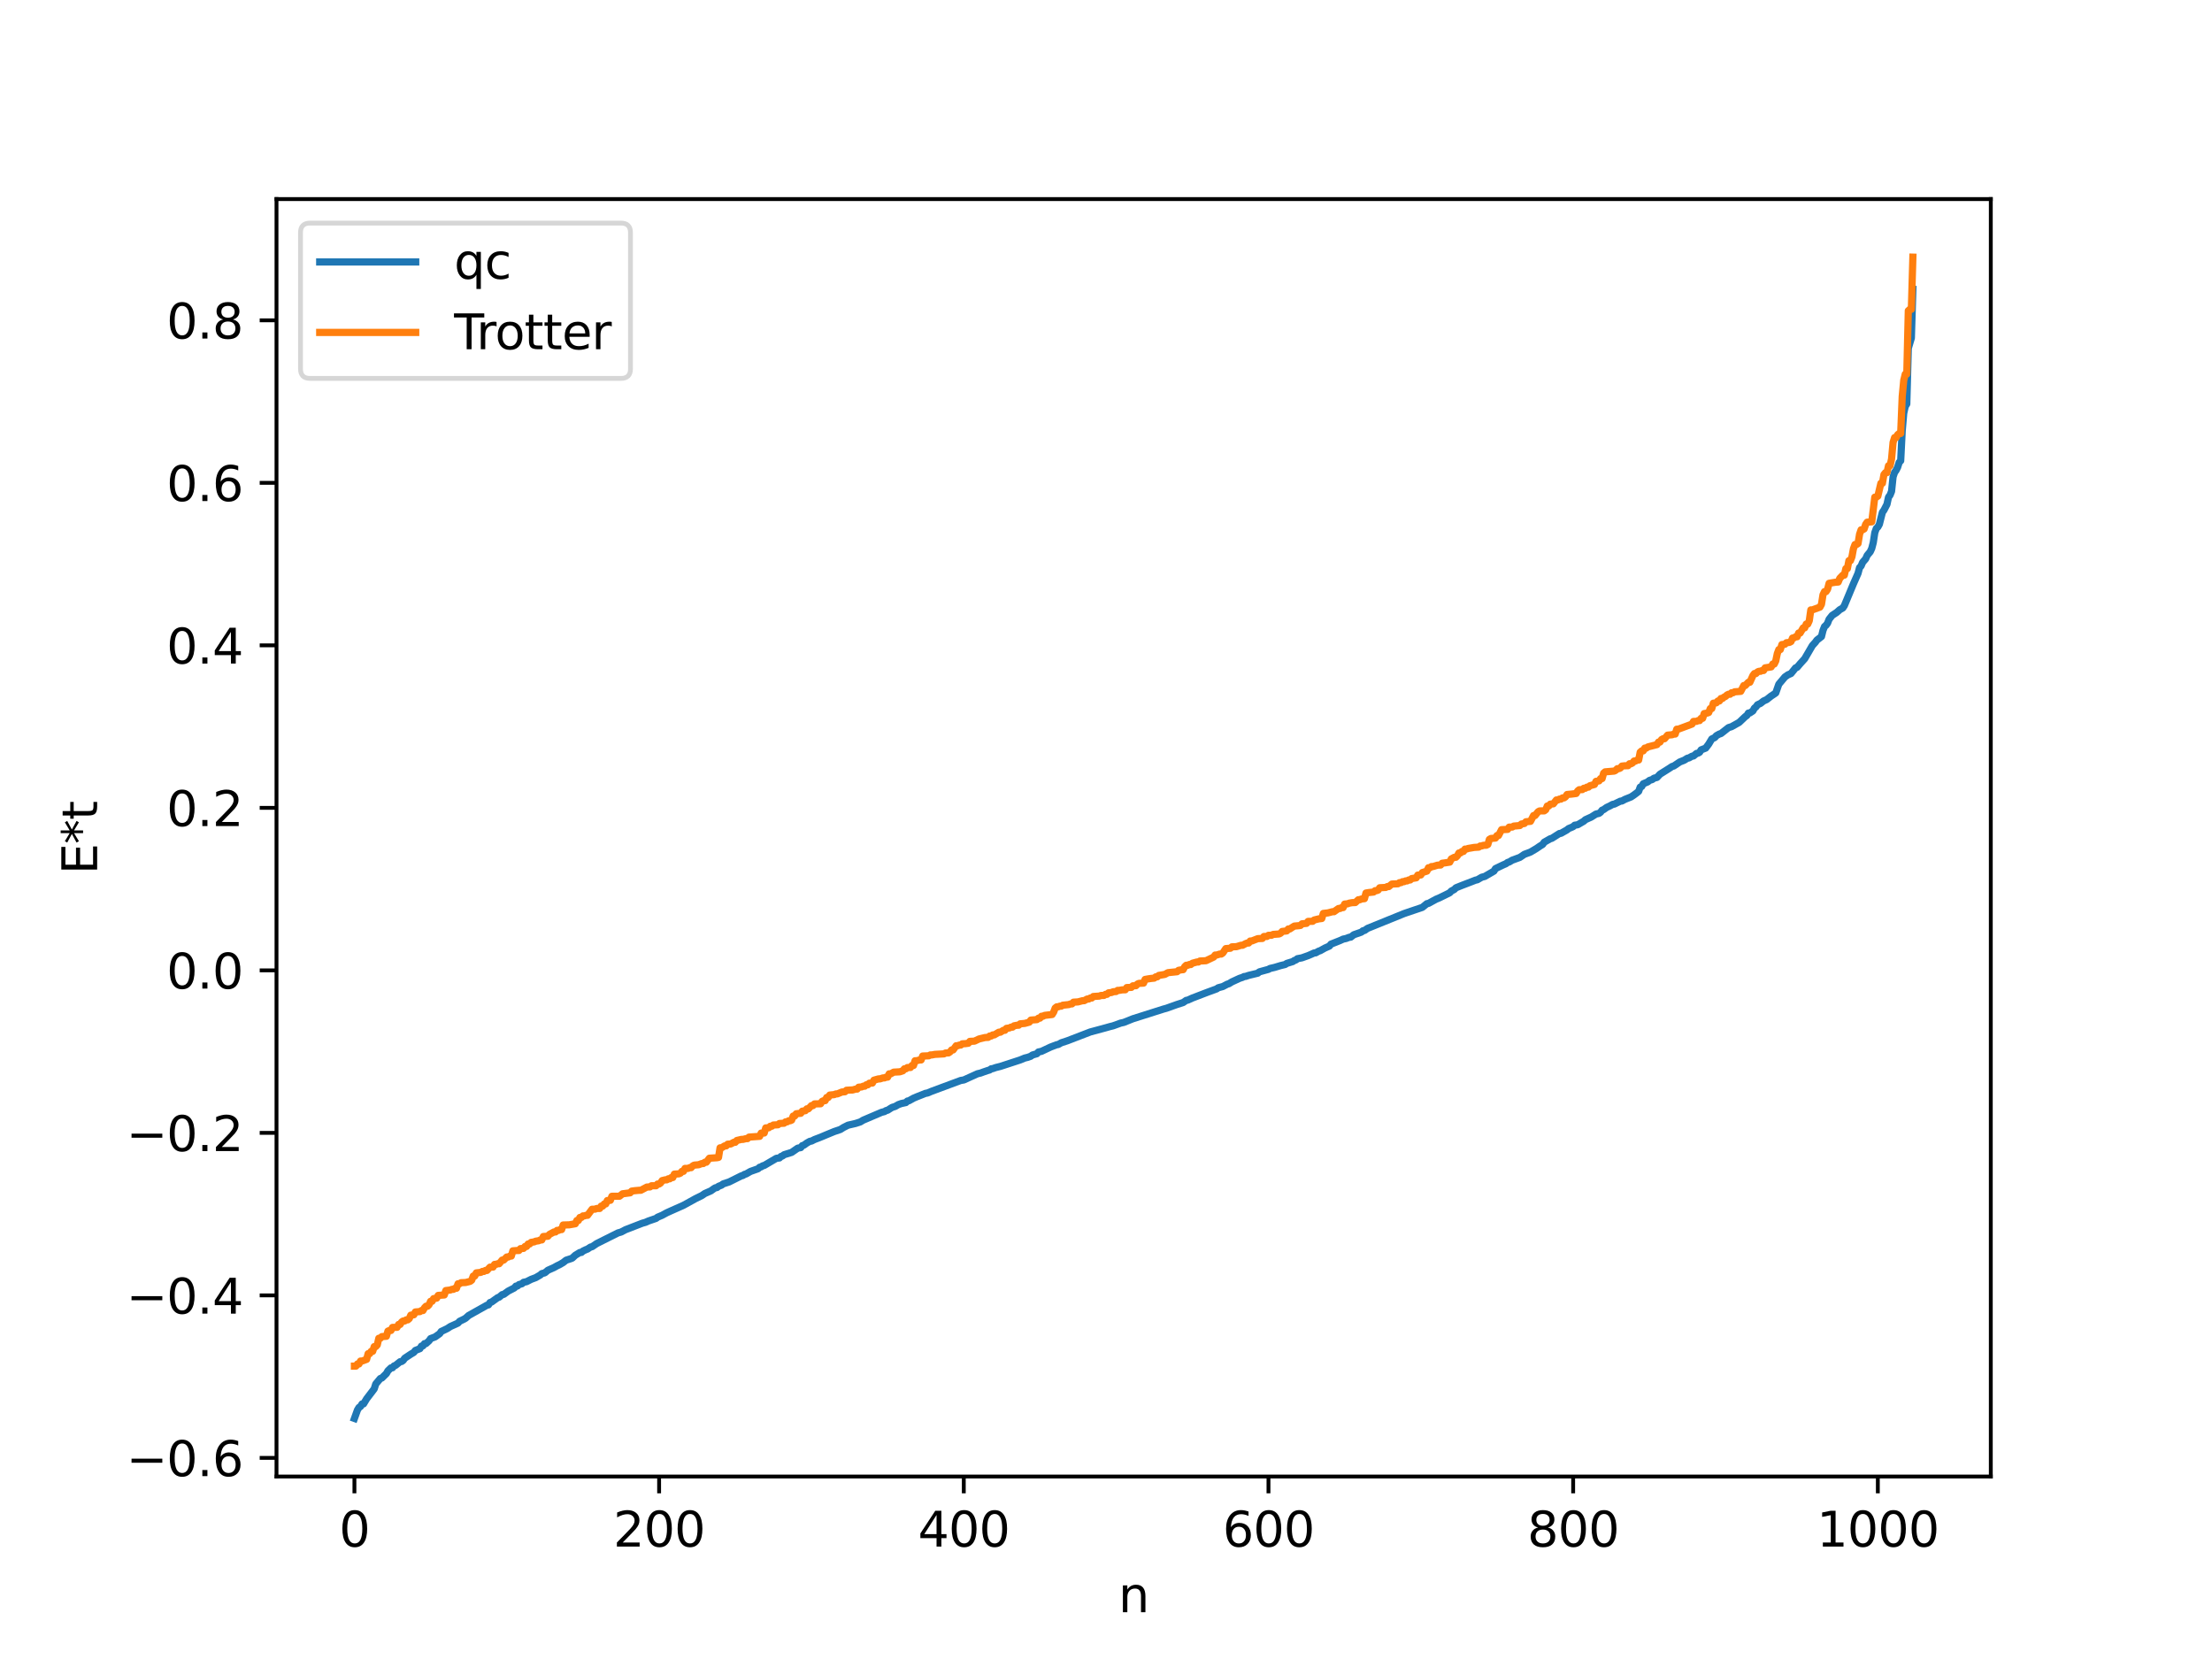 <?xml version="1.0" encoding="utf-8" standalone="no"?>
<!DOCTYPE svg PUBLIC "-//W3C//DTD SVG 1.1//EN"
  "http://www.w3.org/Graphics/SVG/1.1/DTD/svg11.dtd">
<svg xmlns:xlink="http://www.w3.org/1999/xlink" width="460.8pt" height="345.6pt" viewBox="0 0 460.8 345.6" xmlns="http://www.w3.org/2000/svg" version="1.1">
 <defs>
  <style type="text/css">*{stroke-linejoin: round; stroke-linecap: butt}</style>
 </defs>
 <g id="figure_1">
  <g id="patch_1">
   <path d="M 0 345.6 
L 460.8 345.6 
L 460.8 0 
L 0 0 
z
" style="fill: #ffffff"/>
  </g>
  <g id="axes_1">
   <g id="patch_2">
    <path d="M 57.6 307.584 
L 414.72 307.584 
L 414.72 41.472 
L 57.6 41.472 
z
" style="fill: #ffffff"/>
   </g>
   <g id="matplotlib.axis_1">
    <g id="xtick_1">
     <g id="line2d_1">
      <defs>
       <path id="m6ffcd62e27" d="M 0 0 
L 0 3.5 
" style="stroke: #000000; stroke-width: 0.8"/>
      </defs>
      <g>
       <use xlink:href="#m6ffcd62e27" x="73.833" y="307.584" style="stroke: #000000; stroke-width: 0.8"/>
      </g>
     </g>
     <g id="text_1">
      <!-- 0 -->
      <g transform="translate(70.651 322.182) scale(0.1 -0.1)">
       <defs>
        <path id="DejaVuSans-30" d="M 2034 4250 
Q 1547 4250 1301 3770 
Q 1056 3291 1056 2328 
Q 1056 1369 1301 889 
Q 1547 409 2034 409 
Q 2525 409 2770 889 
Q 3016 1369 3016 2328 
Q 3016 3291 2770 3770 
Q 2525 4250 2034 4250 
z
M 2034 4750 
Q 2819 4750 3233 4129 
Q 3647 3509 3647 2328 
Q 3647 1150 3233 529 
Q 2819 -91 2034 -91 
Q 1250 -91 836 529 
Q 422 1150 422 2328 
Q 422 3509 836 4129 
Q 1250 4750 2034 4750 
z
" transform="scale(0.016)"/>
       </defs>
       <use xlink:href="#DejaVuSans-30"/>
      </g>
     </g>
    </g>
    <g id="xtick_2">
     <g id="line2d_2">
      <g>
       <use xlink:href="#m6ffcd62e27" x="137.304" y="307.584" style="stroke: #000000; stroke-width: 0.8"/>
      </g>
     </g>
     <g id="text_2">
      <!-- 200 -->
      <g transform="translate(127.76 322.182) scale(0.1 -0.1)">
       <defs>
        <path id="DejaVuSans-32" d="M 1228 531 
L 3431 531 
L 3431 0 
L 469 0 
L 469 531 
Q 828 903 1448 1529 
Q 2069 2156 2228 2338 
Q 2531 2678 2651 2914 
Q 2772 3150 2772 3378 
Q 2772 3750 2511 3984 
Q 2250 4219 1831 4219 
Q 1534 4219 1204 4116 
Q 875 4013 500 3803 
L 500 4441 
Q 881 4594 1212 4672 
Q 1544 4750 1819 4750 
Q 2544 4750 2975 4387 
Q 3406 4025 3406 3419 
Q 3406 3131 3298 2873 
Q 3191 2616 2906 2266 
Q 2828 2175 2409 1742 
Q 1991 1309 1228 531 
z
" transform="scale(0.016)"/>
       </defs>
       <use xlink:href="#DejaVuSans-32"/>
       <use xlink:href="#DejaVuSans-30" x="63.623"/>
       <use xlink:href="#DejaVuSans-30" x="127.246"/>
      </g>
     </g>
    </g>
    <g id="xtick_3">
     <g id="line2d_3">
      <g>
       <use xlink:href="#m6ffcd62e27" x="200.775" y="307.584" style="stroke: #000000; stroke-width: 0.8"/>
      </g>
     </g>
     <g id="text_3">
      <!-- 400 -->
      <g transform="translate(191.231 322.182) scale(0.1 -0.1)">
       <defs>
        <path id="DejaVuSans-34" d="M 2419 4116 
L 825 1625 
L 2419 1625 
L 2419 4116 
z
M 2253 4666 
L 3047 4666 
L 3047 1625 
L 3713 1625 
L 3713 1100 
L 3047 1100 
L 3047 0 
L 2419 0 
L 2419 1100 
L 313 1100 
L 313 1709 
L 2253 4666 
z
" transform="scale(0.016)"/>
       </defs>
       <use xlink:href="#DejaVuSans-34"/>
       <use xlink:href="#DejaVuSans-30" x="63.623"/>
       <use xlink:href="#DejaVuSans-30" x="127.246"/>
      </g>
     </g>
    </g>
    <g id="xtick_4">
     <g id="line2d_4">
      <g>
       <use xlink:href="#m6ffcd62e27" x="264.246" y="307.584" style="stroke: #000000; stroke-width: 0.8"/>
      </g>
     </g>
     <g id="text_4">
      <!-- 600 -->
      <g transform="translate(254.702 322.182) scale(0.1 -0.1)">
       <defs>
        <path id="DejaVuSans-36" d="M 2113 2584 
Q 1688 2584 1439 2293 
Q 1191 2003 1191 1497 
Q 1191 994 1439 701 
Q 1688 409 2113 409 
Q 2538 409 2786 701 
Q 3034 994 3034 1497 
Q 3034 2003 2786 2293 
Q 2538 2584 2113 2584 
z
M 3366 4563 
L 3366 3988 
Q 3128 4100 2886 4159 
Q 2644 4219 2406 4219 
Q 1781 4219 1451 3797 
Q 1122 3375 1075 2522 
Q 1259 2794 1537 2939 
Q 1816 3084 2150 3084 
Q 2853 3084 3261 2657 
Q 3669 2231 3669 1497 
Q 3669 778 3244 343 
Q 2819 -91 2113 -91 
Q 1303 -91 875 529 
Q 447 1150 447 2328 
Q 447 3434 972 4092 
Q 1497 4750 2381 4750 
Q 2619 4750 2861 4703 
Q 3103 4656 3366 4563 
z
" transform="scale(0.016)"/>
       </defs>
       <use xlink:href="#DejaVuSans-36"/>
       <use xlink:href="#DejaVuSans-30" x="63.623"/>
       <use xlink:href="#DejaVuSans-30" x="127.246"/>
      </g>
     </g>
    </g>
    <g id="xtick_5">
     <g id="line2d_5">
      <g>
       <use xlink:href="#m6ffcd62e27" x="327.717" y="307.584" style="stroke: #000000; stroke-width: 0.8"/>
      </g>
     </g>
     <g id="text_5">
      <!-- 800 -->
      <g transform="translate(318.173 322.182) scale(0.1 -0.1)">
       <defs>
        <path id="DejaVuSans-38" d="M 2034 2216 
Q 1584 2216 1326 1975 
Q 1069 1734 1069 1313 
Q 1069 891 1326 650 
Q 1584 409 2034 409 
Q 2484 409 2743 651 
Q 3003 894 3003 1313 
Q 3003 1734 2745 1975 
Q 2488 2216 2034 2216 
z
M 1403 2484 
Q 997 2584 770 2862 
Q 544 3141 544 3541 
Q 544 4100 942 4425 
Q 1341 4750 2034 4750 
Q 2731 4750 3128 4425 
Q 3525 4100 3525 3541 
Q 3525 3141 3298 2862 
Q 3072 2584 2669 2484 
Q 3125 2378 3379 2068 
Q 3634 1759 3634 1313 
Q 3634 634 3220 271 
Q 2806 -91 2034 -91 
Q 1263 -91 848 271 
Q 434 634 434 1313 
Q 434 1759 690 2068 
Q 947 2378 1403 2484 
z
M 1172 3481 
Q 1172 3119 1398 2916 
Q 1625 2713 2034 2713 
Q 2441 2713 2670 2916 
Q 2900 3119 2900 3481 
Q 2900 3844 2670 4047 
Q 2441 4250 2034 4250 
Q 1625 4250 1398 4047 
Q 1172 3844 1172 3481 
z
" transform="scale(0.016)"/>
       </defs>
       <use xlink:href="#DejaVuSans-38"/>
       <use xlink:href="#DejaVuSans-30" x="63.623"/>
       <use xlink:href="#DejaVuSans-30" x="127.246"/>
      </g>
     </g>
    </g>
    <g id="xtick_6">
     <g id="line2d_6">
      <g>
       <use xlink:href="#m6ffcd62e27" x="391.188" y="307.584" style="stroke: #000000; stroke-width: 0.8"/>
      </g>
     </g>
     <g id="text_6">
      <!-- 1000 -->
      <g transform="translate(378.463 322.182) scale(0.1 -0.1)">
       <defs>
        <path id="DejaVuSans-31" d="M 794 531 
L 1825 531 
L 1825 4091 
L 703 3866 
L 703 4441 
L 1819 4666 
L 2450 4666 
L 2450 531 
L 3481 531 
L 3481 0 
L 794 0 
L 794 531 
z
" transform="scale(0.016)"/>
       </defs>
       <use xlink:href="#DejaVuSans-31"/>
       <use xlink:href="#DejaVuSans-30" x="63.623"/>
       <use xlink:href="#DejaVuSans-30" x="127.246"/>
       <use xlink:href="#DejaVuSans-30" x="190.869"/>
      </g>
     </g>
    </g>
    <g id="text_7">
     <!-- n -->
     <g transform="translate(232.991 335.861) scale(0.1 -0.1)">
      <defs>
       <path id="DejaVuSans-6e" d="M 3513 2113 
L 3513 0 
L 2938 0 
L 2938 2094 
Q 2938 2591 2744 2837 
Q 2550 3084 2163 3084 
Q 1697 3084 1428 2787 
Q 1159 2491 1159 1978 
L 1159 0 
L 581 0 
L 581 3500 
L 1159 3500 
L 1159 2956 
Q 1366 3272 1645 3428 
Q 1925 3584 2291 3584 
Q 2894 3584 3203 3211 
Q 3513 2838 3513 2113 
z
" transform="scale(0.016)"/>
      </defs>
      <use xlink:href="#DejaVuSans-6e"/>
     </g>
    </g>
   </g>
   <g id="matplotlib.axis_2">
    <g id="ytick_1">
     <g id="line2d_7">
      <defs>
       <path id="m1c0b52912a" d="M 0 0 
L -3.5 0 
" style="stroke: #000000; stroke-width: 0.8"/>
      </defs>
      <g>
       <use xlink:href="#m1c0b52912a" x="57.6" y="303.703" style="stroke: #000000; stroke-width: 0.8"/>
      </g>
     </g>
     <g id="text_8">
      <!-- −0.6 -->
      <g transform="translate(26.317 307.502) scale(0.1 -0.1)">
       <defs>
        <path id="DejaVuSans-2212" d="M 678 2272 
L 4684 2272 
L 4684 1741 
L 678 1741 
L 678 2272 
z
" transform="scale(0.016)"/>
        <path id="DejaVuSans-2e" d="M 684 794 
L 1344 794 
L 1344 0 
L 684 0 
L 684 794 
z
" transform="scale(0.016)"/>
       </defs>
       <use xlink:href="#DejaVuSans-2212"/>
       <use xlink:href="#DejaVuSans-30" x="83.789"/>
       <use xlink:href="#DejaVuSans-2e" x="147.412"/>
       <use xlink:href="#DejaVuSans-36" x="179.199"/>
      </g>
     </g>
    </g>
    <g id="ytick_2">
     <g id="line2d_8">
      <g>
       <use xlink:href="#m1c0b52912a" x="57.6" y="269.849" style="stroke: #000000; stroke-width: 0.8"/>
      </g>
     </g>
     <g id="text_9">
      <!-- −0.4 -->
      <g transform="translate(26.317 273.648) scale(0.1 -0.1)">
       <use xlink:href="#DejaVuSans-2212"/>
       <use xlink:href="#DejaVuSans-30" x="83.789"/>
       <use xlink:href="#DejaVuSans-2e" x="147.412"/>
       <use xlink:href="#DejaVuSans-34" x="179.199"/>
      </g>
     </g>
    </g>
    <g id="ytick_3">
     <g id="line2d_9">
      <g>
       <use xlink:href="#m1c0b52912a" x="57.6" y="235.995" style="stroke: #000000; stroke-width: 0.8"/>
      </g>
     </g>
     <g id="text_10">
      <!-- −0.2 -->
      <g transform="translate(26.317 239.794) scale(0.1 -0.1)">
       <use xlink:href="#DejaVuSans-2212"/>
       <use xlink:href="#DejaVuSans-30" x="83.789"/>
       <use xlink:href="#DejaVuSans-2e" x="147.412"/>
       <use xlink:href="#DejaVuSans-32" x="179.199"/>
      </g>
     </g>
    </g>
    <g id="ytick_4">
     <g id="line2d_10">
      <g>
       <use xlink:href="#m1c0b52912a" x="57.6" y="202.141" style="stroke: #000000; stroke-width: 0.8"/>
      </g>
     </g>
     <g id="text_11">
      <!-- 0.0 -->
      <g transform="translate(34.697 205.94) scale(0.1 -0.1)">
       <use xlink:href="#DejaVuSans-30"/>
       <use xlink:href="#DejaVuSans-2e" x="63.623"/>
       <use xlink:href="#DejaVuSans-30" x="95.41"/>
      </g>
     </g>
    </g>
    <g id="ytick_5">
     <g id="line2d_11">
      <g>
       <use xlink:href="#m1c0b52912a" x="57.6" y="168.287" style="stroke: #000000; stroke-width: 0.8"/>
      </g>
     </g>
     <g id="text_12">
      <!-- 0.2 -->
      <g transform="translate(34.697 172.086) scale(0.1 -0.1)">
       <use xlink:href="#DejaVuSans-30"/>
       <use xlink:href="#DejaVuSans-2e" x="63.623"/>
       <use xlink:href="#DejaVuSans-32" x="95.41"/>
      </g>
     </g>
    </g>
    <g id="ytick_6">
     <g id="line2d_12">
      <g>
       <use xlink:href="#m1c0b52912a" x="57.6" y="134.433" style="stroke: #000000; stroke-width: 0.8"/>
      </g>
     </g>
     <g id="text_13">
      <!-- 0.4 -->
      <g transform="translate(34.697 138.232) scale(0.1 -0.1)">
       <use xlink:href="#DejaVuSans-30"/>
       <use xlink:href="#DejaVuSans-2e" x="63.623"/>
       <use xlink:href="#DejaVuSans-34" x="95.41"/>
      </g>
     </g>
    </g>
    <g id="ytick_7">
     <g id="line2d_13">
      <g>
       <use xlink:href="#m1c0b52912a" x="57.6" y="100.579" style="stroke: #000000; stroke-width: 0.8"/>
      </g>
     </g>
     <g id="text_14">
      <!-- 0.6 -->
      <g transform="translate(34.697 104.378) scale(0.1 -0.1)">
       <use xlink:href="#DejaVuSans-30"/>
       <use xlink:href="#DejaVuSans-2e" x="63.623"/>
       <use xlink:href="#DejaVuSans-36" x="95.41"/>
      </g>
     </g>
    </g>
    <g id="ytick_8">
     <g id="line2d_14">
      <g>
       <use xlink:href="#m1c0b52912a" x="57.6" y="66.725" style="stroke: #000000; stroke-width: 0.8"/>
      </g>
     </g>
     <g id="text_15">
      <!-- 0.8 -->
      <g transform="translate(34.697 70.524) scale(0.1 -0.1)">
       <use xlink:href="#DejaVuSans-30"/>
       <use xlink:href="#DejaVuSans-2e" x="63.623"/>
       <use xlink:href="#DejaVuSans-38" x="95.41"/>
      </g>
     </g>
    </g>
    <g id="text_16">
     <!-- E*t -->
     <g transform="translate(20.238 182.148) rotate(-90) scale(0.1 -0.1)">
      <defs>
       <path id="DejaVuSans-45" d="M 628 4666 
L 3578 4666 
L 3578 4134 
L 1259 4134 
L 1259 2753 
L 3481 2753 
L 3481 2222 
L 1259 2222 
L 1259 531 
L 3634 531 
L 3634 0 
L 628 0 
L 628 4666 
z
" transform="scale(0.016)"/>
       <path id="DejaVuSans-2a" d="M 3009 3897 
L 1888 3291 
L 3009 2681 
L 2828 2375 
L 1778 3009 
L 1778 1831 
L 1422 1831 
L 1422 3009 
L 372 2375 
L 191 2681 
L 1313 3291 
L 191 3897 
L 372 4206 
L 1422 3572 
L 1422 4750 
L 1778 4750 
L 1778 3572 
L 2828 4206 
L 3009 3897 
z
" transform="scale(0.016)"/>
       <path id="DejaVuSans-74" d="M 1172 4494 
L 1172 3500 
L 2356 3500 
L 2356 3053 
L 1172 3053 
L 1172 1153 
Q 1172 725 1289 603 
Q 1406 481 1766 481 
L 2356 481 
L 2356 0 
L 1766 0 
Q 1100 0 847 248 
Q 594 497 594 1153 
L 594 3053 
L 172 3053 
L 172 3500 
L 594 3500 
L 594 4494 
L 1172 4494 
z
" transform="scale(0.016)"/>
      </defs>
      <use xlink:href="#DejaVuSans-45"/>
      <use xlink:href="#DejaVuSans-2a" x="63.184"/>
      <use xlink:href="#DejaVuSans-74" x="113.184"/>
     </g>
    </g>
   </g>
   <g id="line2d_15">
    <path d="M 73.833 295.488 
L 74.467 293.729 
L 74.785 293.202 
L 75.102 292.998 
L 75.42 292.469 
L 75.737 292.452 
L 76.372 291.404 
L 77.958 289.322 
L 78.276 288.308 
L 79.228 287.17 
L 79.545 287.067 
L 80.497 286.132 
L 80.815 285.562 
L 81.449 284.951 
L 81.767 284.931 
L 82.084 284.549 
L 82.401 284.433 
L 83.353 283.67 
L 83.671 283.623 
L 83.988 283.402 
L 84.305 282.948 
L 85.575 282.104 
L 86.21 281.727 
L 86.527 281.321 
L 87.479 280.95 
L 87.796 280.415 
L 88.114 280.363 
L 88.431 279.902 
L 88.748 279.886 
L 89.383 279.308 
L 89.7 278.854 
L 90.653 278.495 
L 91.605 277.814 
L 91.922 277.361 
L 92.557 277.066 
L 93.191 276.758 
L 93.826 276.34 
L 95.413 275.623 
L 95.73 275.253 
L 96.682 274.792 
L 97 274.604 
L 97.634 274.037 
L 101.443 271.9 
L 101.76 271.83 
L 102.077 271.335 
L 102.395 271.247 
L 103.664 270.332 
L 103.981 270.231 
L 104.616 269.692 
L 104.934 269.637 
L 105.886 268.952 
L 107.155 268.298 
L 107.472 267.92 
L 107.79 267.904 
L 108.107 267.607 
L 108.742 267.422 
L 109.059 267.128 
L 109.694 266.996 
L 110.646 266.512 
L 111.598 266.158 
L 112.55 265.605 
L 112.867 265.319 
L 113.502 265.149 
L 114.137 264.617 
L 115.406 264.053 
L 116.041 263.695 
L 116.676 263.39 
L 117.31 263.014 
L 117.945 262.516 
L 118.897 262.211 
L 119.215 262.084 
L 119.849 261.491 
L 120.801 260.913 
L 121.119 260.903 
L 121.436 260.628 
L 122.071 260.321 
L 122.388 260.207 
L 123.023 259.778 
L 123.34 259.717 
L 124.292 259.065 
L 128.735 256.84 
L 129.37 256.66 
L 130.322 256.164 
L 133.813 254.814 
L 134.448 254.638 
L 135.082 254.358 
L 136.669 253.814 
L 136.986 253.565 
L 137.939 253.163 
L 138.891 252.643 
L 139.843 252.213 
L 142.381 251.085 
L 144.92 249.684 
L 146.19 249.063 
L 146.824 248.633 
L 148.094 248.075 
L 148.729 247.616 
L 149.046 247.429 
L 149.363 247.389 
L 149.681 247.132 
L 150.315 246.884 
L 150.633 246.632 
L 151.902 246.216 
L 154.441 244.95 
L 154.758 244.881 
L 155.076 244.644 
L 155.393 244.572 
L 156.345 244.028 
L 157.932 243.469 
L 158.249 243.154 
L 158.567 243.086 
L 158.884 242.858 
L 159.201 242.786 
L 161.74 241.294 
L 162.375 241.224 
L 162.692 240.91 
L 163.01 240.811 
L 163.327 240.554 
L 164.914 240.063 
L 166.183 239.182 
L 166.818 239.065 
L 167.135 238.651 
L 167.453 238.565 
L 168.087 238.107 
L 168.722 237.748 
L 169.039 237.711 
L 169.674 237.386 
L 170.626 237.024 
L 171.578 236.635 
L 172.213 236.366 
L 173.8 235.714 
L 175.069 235.288 
L 175.704 234.884 
L 176.656 234.401 
L 178.243 234.032 
L 179.195 233.725 
L 179.829 233.347 
L 183.638 231.721 
L 184.272 231.554 
L 184.59 231.35 
L 184.907 231.282 
L 185.542 230.873 
L 185.859 230.686 
L 186.494 230.486 
L 187.129 230.115 
L 187.763 229.888 
L 188.715 229.683 
L 189.033 229.369 
L 189.35 229.307 
L 190.302 228.776 
L 190.937 228.504 
L 192.841 227.749 
L 193.158 227.711 
L 194.11 227.319 
L 200.14 225.081 
L 200.775 224.976 
L 203.631 223.683 
L 204.266 223.536 
L 204.9 223.3 
L 205.853 222.977 
L 206.17 222.895 
L 206.487 222.649 
L 206.805 222.613 
L 207.439 222.388 
L 208.391 222.152 
L 212.517 220.807 
L 213.469 220.413 
L 214.104 220.258 
L 214.739 220.03 
L 215.056 219.784 
L 216.008 219.507 
L 216.325 219.145 
L 216.96 219.013 
L 218.864 218.116 
L 220.134 217.635 
L 220.451 217.588 
L 221.086 217.228 
L 222.355 216.812 
L 227.115 214.981 
L 230.289 214.124 
L 231.241 213.854 
L 231.876 213.699 
L 233.462 213.125 
L 234.097 212.988 
L 236.001 212.226 
L 242.348 210.214 
L 242.983 210.041 
L 245.205 209.248 
L 246.474 208.843 
L 247.109 208.399 
L 247.426 208.348 
L 248.378 207.915 
L 251.552 206.699 
L 253.456 206.002 
L 253.773 205.77 
L 254.725 205.515 
L 255.677 205.019 
L 255.995 204.927 
L 256.629 204.541 
L 258.216 203.808 
L 258.851 203.597 
L 259.168 203.428 
L 259.486 203.404 
L 260.12 203.19 
L 262.024 202.729 
L 262.342 202.457 
L 264.246 201.934 
L 264.563 201.749 
L 265.515 201.529 
L 266.785 201.147 
L 267.737 200.918 
L 268.054 200.697 
L 269.324 200.308 
L 269.641 200.079 
L 269.958 199.988 
L 270.276 199.714 
L 270.91 199.593 
L 271.228 199.53 
L 271.862 199.302 
L 272.497 199.078 
L 273.132 198.806 
L 273.767 198.515 
L 274.084 198.495 
L 274.719 198.141 
L 275.036 198.041 
L 275.988 197.504 
L 276.94 197.085 
L 277.258 196.686 
L 279.162 195.929 
L 279.796 195.635 
L 280.431 195.501 
L 281.066 195.254 
L 281.383 195.226 
L 282.018 194.727 
L 283.605 194.173 
L 283.922 193.901 
L 284.239 193.846 
L 284.874 193.402 
L 292.491 190.313 
L 293.125 190.096 
L 296.299 189.022 
L 297.251 188.251 
L 297.568 188.197 
L 299.155 187.329 
L 299.79 187.068 
L 301.059 186.449 
L 302.011 185.972 
L 302.329 185.624 
L 302.963 185.293 
L 303.281 184.952 
L 304.55 184.442 
L 306.454 183.714 
L 307.406 183.34 
L 307.724 183.287 
L 308.676 182.74 
L 309.31 182.577 
L 311.215 181.468 
L 311.532 180.948 
L 313.119 180.184 
L 313.753 179.905 
L 314.071 179.654 
L 314.388 179.574 
L 315.023 179.192 
L 316.61 178.611 
L 317.562 177.971 
L 318.831 177.498 
L 320.1 176.741 
L 320.735 176.298 
L 321.37 175.906 
L 321.687 175.448 
L 322.957 174.723 
L 323.274 174.641 
L 324.861 173.634 
L 325.178 173.597 
L 326.448 172.873 
L 326.765 172.606 
L 327.4 172.345 
L 327.717 172.197 
L 328.034 171.908 
L 328.669 171.808 
L 329.939 171.064 
L 330.256 170.766 
L 331.525 170.186 
L 332.477 169.58 
L 333.112 169.437 
L 333.429 169.194 
L 333.747 168.776 
L 334.064 168.654 
L 334.699 168.2 
L 335.334 167.907 
L 335.968 167.558 
L 336.286 167.517 
L 337.555 166.894 
L 337.872 166.868 
L 338.507 166.521 
L 339.777 166.015 
L 340.411 165.586 
L 341.046 165.109 
L 341.363 164.847 
L 341.681 163.977 
L 341.998 163.843 
L 342.315 163.279 
L 343.267 162.877 
L 343.585 162.587 
L 344.22 162.38 
L 344.537 162.118 
L 345.172 161.956 
L 345.806 161.281 
L 347.71 160.083 
L 348.345 159.663 
L 348.662 159.583 
L 349.932 158.73 
L 350.884 158.35 
L 351.519 157.945 
L 351.836 157.896 
L 352.471 157.534 
L 352.788 157.483 
L 353.423 156.951 
L 353.74 156.895 
L 354.058 156.71 
L 354.375 156.209 
L 355.327 155.845 
L 355.962 154.996 
L 356.596 153.938 
L 357.231 153.639 
L 357.548 153.26 
L 358.183 152.904 
L 358.5 152.82 
L 360.087 151.573 
L 360.722 151.374 
L 362.309 150.481 
L 363.578 149.274 
L 363.896 149.066 
L 364.213 148.551 
L 364.53 148.517 
L 365.165 148.089 
L 365.482 147.504 
L 365.8 147.27 
L 366.117 146.82 
L 366.752 146.526 
L 367.386 146.028 
L 368.021 145.742 
L 368.973 144.99 
L 369.608 144.576 
L 369.925 144.348 
L 370.56 142.537 
L 371.829 141.024 
L 372.464 140.581 
L 373.099 140.306 
L 374.051 139.127 
L 374.368 139.017 
L 375.003 138.268 
L 375.638 137.569 
L 375.955 137.216 
L 376.59 136.125 
L 377.542 134.489 
L 378.177 133.789 
L 378.494 133.348 
L 379.446 132.611 
L 379.763 131.327 
L 380.081 130.525 
L 380.398 130.259 
L 380.715 129.822 
L 381.033 129.002 
L 381.667 128.201 
L 382.62 127.578 
L 383.254 127.015 
L 383.889 126.652 
L 384.206 126.178 
L 386.11 121.601 
L 387.062 119.445 
L 387.38 118.249 
L 387.697 117.907 
L 388.015 117.15 
L 388.649 116.416 
L 388.967 115.701 
L 389.601 114.946 
L 389.919 114.252 
L 390.236 113.037 
L 390.553 110.966 
L 390.871 110.082 
L 391.188 109.788 
L 391.505 109.227 
L 392.14 106.718 
L 392.458 106.278 
L 393.092 105.053 
L 393.41 103.578 
L 393.727 103.149 
L 394.044 102.362 
L 394.362 99.33 
L 394.679 98.401 
L 394.996 97.965 
L 395.314 97.33 
L 395.631 96.318 
L 395.948 95.995 
L 396.266 89.742 
L 396.583 86.081 
L 396.9 84.658 
L 397.218 84.155 
L 397.535 72.547 
L 398.17 70.417 
L 398.487 60.276 
L 398.487 60.276 
" clip-path="url(#pab71f55dba)" style="fill: none; stroke: #1f77b4; stroke-width: 1.5; stroke-linecap: square"/>
   </g>
   <g id="line2d_16">
    <path d="M 73.833 284.587 
L 74.15 284.587 
L 74.467 284.142 
L 74.785 284.142 
L 75.102 283.533 
L 75.42 283.533 
L 76.372 283.18 
L 76.689 281.996 
L 77.006 281.996 
L 77.324 281.505 
L 77.641 281.505 
L 77.958 280.521 
L 78.276 280.521 
L 78.593 280.168 
L 78.91 278.788 
L 79.228 278.788 
L 79.545 278.443 
L 80.497 278.369 
L 80.815 277.294 
L 81.132 277.161 
L 81.449 277.161 
L 81.767 276.523 
L 82.719 276.507 
L 83.036 275.91 
L 83.353 275.91 
L 83.671 275.392 
L 83.988 275.183 
L 84.305 275.183 
L 84.623 274.951 
L 84.94 274.951 
L 85.258 274.682 
L 85.575 273.973 
L 86.21 273.895 
L 86.527 273.305 
L 87.479 273.23 
L 87.796 273.011 
L 88.114 273.011 
L 88.431 272.437 
L 88.748 272.108 
L 89.066 272.108 
L 89.383 271.797 
L 89.7 271.084 
L 90.018 271.084 
L 90.335 270.517 
L 90.97 270.427 
L 91.287 269.854 
L 92.557 269.764 
L 92.874 268.845 
L 93.826 268.729 
L 94.143 268.59 
L 94.461 268.59 
L 94.778 268.369 
L 95.096 268.369 
L 95.413 267.432 
L 95.73 267.432 
L 96.048 267.21 
L 97 267.168 
L 97.952 266.928 
L 98.269 266.674 
L 98.586 265.82 
L 98.904 265.82 
L 99.221 265.165 
L 100.173 265.058 
L 100.491 264.861 
L 100.808 264.861 
L 101.125 264.66 
L 101.443 264.66 
L 102.077 263.968 
L 102.712 263.957 
L 103.029 263.396 
L 103.347 263.396 
L 103.664 263.256 
L 103.981 263.256 
L 104.616 262.491 
L 104.934 262.491 
L 105.568 261.858 
L 105.886 261.858 
L 106.203 261.661 
L 106.52 261.661 
L 106.838 260.571 
L 107.79 260.499 
L 108.107 260.499 
L 108.424 260.113 
L 109.059 260.062 
L 109.377 259.663 
L 109.694 259.663 
L 110.011 259.146 
L 110.329 259.146 
L 110.646 258.807 
L 111.281 258.706 
L 111.598 258.562 
L 112.233 258.467 
L 112.55 258.299 
L 112.867 258.299 
L 113.185 257.588 
L 114.137 257.532 
L 114.454 257.15 
L 115.406 256.641 
L 115.724 256.641 
L 116.041 256.315 
L 116.358 256.315 
L 116.676 256.146 
L 116.993 256.146 
L 117.31 255.192 
L 118.58 255.154 
L 119.849 254.931 
L 120.167 254.252 
L 120.484 254.252 
L 120.801 253.617 
L 121.119 253.617 
L 121.436 253.296 
L 121.753 253.296 
L 122.071 253.175 
L 122.388 253.175 
L 123.34 251.906 
L 123.975 251.892 
L 124.292 251.751 
L 124.927 251.745 
L 125.244 251.248 
L 125.562 251.248 
L 125.879 250.8 
L 126.196 250.8 
L 126.514 250.093 
L 127.148 250.048 
L 127.466 249.208 
L 129.053 249.194 
L 129.687 248.691 
L 131.274 248.486 
L 131.591 248.131 
L 132.226 248.043 
L 133.178 247.956 
L 133.496 247.956 
L 134.765 247.283 
L 135.4 247.259 
L 135.717 247.017 
L 136.669 247.013 
L 136.986 246.654 
L 137.304 246.654 
L 137.621 246.442 
L 137.939 245.938 
L 138.573 245.783 
L 138.891 245.783 
L 139.208 245.569 
L 139.525 245.569 
L 139.843 245.303 
L 140.16 245.303 
L 140.477 244.589 
L 141.429 244.531 
L 141.747 244.389 
L 142.064 244.012 
L 142.381 244.012 
L 142.699 243.402 
L 143.334 243.402 
L 143.651 243.25 
L 143.968 243.25 
L 144.286 242.9 
L 144.603 242.719 
L 145.555 242.634 
L 146.19 242.39 
L 146.507 242.39 
L 146.824 242.118 
L 147.142 242.118 
L 147.777 241.278 
L 149.363 241.176 
L 149.681 241.107 
L 149.998 239.115 
L 150.315 239.115 
L 150.95 238.711 
L 151.267 238.711 
L 151.585 238.358 
L 152.22 238.314 
L 152.854 237.963 
L 153.172 237.963 
L 153.489 237.584 
L 154.441 237.359 
L 154.758 237.359 
L 155.393 237.2 
L 155.71 237.2 
L 156.028 236.881 
L 158.249 236.72 
L 158.567 236.04 
L 159.201 236.031 
L 159.519 234.96 
L 160.153 234.93 
L 160.471 234.613 
L 160.788 234.609 
L 161.105 234.361 
L 162.058 234.313 
L 162.375 234.042 
L 163.327 233.989 
L 163.644 233.705 
L 163.962 233.705 
L 164.279 233.481 
L 164.596 233.481 
L 164.914 233.337 
L 165.231 232.492 
L 165.548 232.492 
L 165.866 232.021 
L 166.5 231.945 
L 166.818 231.918 
L 167.135 231.476 
L 167.77 231.377 
L 168.087 230.989 
L 168.405 230.989 
L 169.039 230.318 
L 169.357 230.318 
L 169.674 229.965 
L 170.943 229.936 
L 171.261 229.43 
L 171.578 229.285 
L 171.896 229.285 
L 172.213 228.627 
L 172.53 228.627 
L 172.848 228.122 
L 173.8 228.027 
L 174.117 227.881 
L 174.434 227.881 
L 175.386 227.486 
L 176.021 227.432 
L 176.339 227.121 
L 177.291 227.064 
L 177.608 227.064 
L 178.243 226.877 
L 178.56 226.877 
L 178.877 226.487 
L 179.512 226.428 
L 179.829 226.272 
L 180.147 226.272 
L 180.464 225.986 
L 180.781 225.986 
L 181.099 225.647 
L 181.734 225.622 
L 182.051 225.022 
L 183.003 224.754 
L 183.32 224.754 
L 183.955 224.544 
L 184.272 224.544 
L 184.59 224.389 
L 184.907 224.389 
L 185.224 223.704 
L 185.542 223.704 
L 186.177 223.347 
L 187.446 223.277 
L 188.081 223.068 
L 188.398 222.651 
L 188.715 222.651 
L 189.033 222.389 
L 189.667 222.379 
L 189.985 221.962 
L 190.302 221.962 
L 190.62 220.973 
L 190.937 220.973 
L 191.572 220.805 
L 191.889 220.805 
L 192.206 219.991 
L 193.476 219.945 
L 193.793 219.765 
L 194.11 219.765 
L 194.745 219.646 
L 196.649 219.54 
L 196.967 219.362 
L 197.601 219.336 
L 197.919 219.118 
L 198.236 218.721 
L 198.553 218.721 
L 199.188 217.849 
L 199.505 217.849 
L 199.823 217.707 
L 200.14 217.707 
L 200.458 217.446 
L 201.092 217.413 
L 201.727 217.326 
L 202.044 216.935 
L 202.996 216.891 
L 203.948 216.439 
L 205.218 216.134 
L 205.853 216.106 
L 206.17 215.824 
L 206.487 215.824 
L 206.805 215.591 
L 207.122 215.591 
L 208.074 215.03 
L 208.391 215.03 
L 209.026 214.63 
L 209.343 214.63 
L 209.661 214.227 
L 210.296 214.14 
L 210.613 213.972 
L 210.93 213.972 
L 211.248 213.697 
L 211.882 213.575 
L 212.2 213.575 
L 212.517 213.283 
L 213.469 213.195 
L 214.421 212.935 
L 214.739 212.503 
L 216.008 212.404 
L 216.325 212.103 
L 216.643 212.103 
L 216.96 211.704 
L 217.277 211.704 
L 217.595 211.524 
L 219.181 211.338 
L 219.499 210.826 
L 219.816 209.994 
L 220.134 209.745 
L 220.451 209.745 
L 220.768 209.597 
L 221.086 209.597 
L 221.403 209.402 
L 222.672 209.271 
L 222.99 209.132 
L 223.307 209.132 
L 223.624 208.772 
L 224.577 208.713 
L 225.529 208.462 
L 225.846 208.462 
L 226.481 208.116 
L 226.798 208.116 
L 227.115 207.909 
L 227.433 207.909 
L 227.75 207.59 
L 229.02 207.502 
L 229.337 207.378 
L 229.972 207.366 
L 230.289 207.142 
L 230.606 207.142 
L 230.924 206.83 
L 231.558 206.758 
L 231.876 206.602 
L 232.51 206.552 
L 232.828 206.314 
L 233.145 206.314 
L 233.78 206.202 
L 234.415 206.19 
L 234.732 205.725 
L 235.684 205.692 
L 236.001 205.362 
L 236.636 205.34 
L 236.953 204.992 
L 237.271 204.856 
L 238.223 204.799 
L 238.54 204.034 
L 239.175 203.918 
L 239.81 203.826 
L 240.444 203.761 
L 240.762 203.496 
L 241.079 203.496 
L 241.396 203.199 
L 242.666 202.984 
L 243.3 202.623 
L 245.205 202.428 
L 245.522 202.136 
L 246.157 202.021 
L 246.474 201.998 
L 246.791 201.388 
L 247.109 201.085 
L 247.426 201.085 
L 247.743 200.931 
L 248.061 200.931 
L 248.378 200.667 
L 249.33 200.404 
L 249.648 200.404 
L 249.965 200.196 
L 251.234 200.135 
L 252.821 199.378 
L 253.139 198.952 
L 253.456 198.952 
L 254.091 198.749 
L 254.408 198.749 
L 254.725 198.541 
L 255.36 197.607 
L 256.312 197.537 
L 256.629 197.244 
L 257.581 197.207 
L 258.534 196.915 
L 258.851 196.915 
L 259.486 196.575 
L 259.803 196.45 
L 260.12 196.45 
L 260.438 196.032 
L 260.755 196.032 
L 262.024 195.536 
L 262.977 195.496 
L 263.294 195.087 
L 263.929 195.085 
L 264.246 194.84 
L 264.881 194.834 
L 265.198 194.657 
L 266.467 194.562 
L 266.785 194.401 
L 267.102 194.036 
L 268.054 193.926 
L 268.372 193.524 
L 268.689 193.524 
L 269.324 193.106 
L 269.641 192.918 
L 270.593 192.833 
L 270.91 192.785 
L 271.228 192.451 
L 272.18 192.355 
L 272.497 191.944 
L 273.449 191.926 
L 273.767 191.652 
L 274.719 191.419 
L 275.353 191.341 
L 275.671 190.283 
L 276.623 190.175 
L 277.575 189.927 
L 277.892 189.927 
L 278.844 189.254 
L 279.162 189.254 
L 279.479 189.07 
L 279.796 189.07 
L 280.114 188.333 
L 280.748 188.278 
L 281.066 188.144 
L 281.7 188.038 
L 282.335 188.017 
L 282.97 187.431 
L 283.287 187.431 
L 283.605 187.272 
L 284.239 187.211 
L 284.557 186.033 
L 285.191 185.929 
L 286.143 185.826 
L 286.461 185.543 
L 286.778 185.543 
L 287.096 185.417 
L 287.413 184.937 
L 288.682 184.868 
L 289 184.688 
L 289.317 184.688 
L 289.952 184.162 
L 291.221 184.107 
L 291.539 183.874 
L 291.856 183.874 
L 292.173 183.668 
L 292.491 183.668 
L 292.808 183.507 
L 293.125 183.507 
L 293.443 183.32 
L 293.76 183.32 
L 294.077 183.025 
L 295.029 182.868 
L 295.347 182.298 
L 295.981 182.272 
L 296.299 181.768 
L 297.251 181.473 
L 297.568 180.769 
L 297.886 180.769 
L 298.203 180.52 
L 298.52 180.52 
L 299.472 180.227 
L 300.107 180.202 
L 300.424 179.829 
L 301.059 179.744 
L 302.011 179.597 
L 302.329 178.925 
L 302.963 178.591 
L 303.281 178.591 
L 303.598 178.279 
L 303.915 177.691 
L 304.233 177.691 
L 304.55 177.375 
L 304.867 177.375 
L 305.185 176.881 
L 305.502 176.881 
L 305.82 176.754 
L 306.454 176.648 
L 307.089 176.535 
L 308.041 176.474 
L 308.358 176.233 
L 308.676 176.233 
L 308.993 176.095 
L 309.628 176.076 
L 309.945 175.912 
L 310.262 174.863 
L 310.58 174.672 
L 311.532 174.585 
L 311.849 174.06 
L 312.167 174.06 
L 312.801 172.837 
L 314.071 172.777 
L 314.388 172.303 
L 315.023 172.293 
L 315.34 172.09 
L 316.61 171.976 
L 316.927 171.664 
L 317.562 171.548 
L 317.879 171.189 
L 318.831 171.101 
L 319.466 169.891 
L 319.783 169.891 
L 320.418 169.096 
L 320.735 168.933 
L 321.687 168.918 
L 322.005 168.682 
L 322.322 167.907 
L 322.639 167.907 
L 322.957 167.518 
L 323.591 167.453 
L 324.226 166.647 
L 324.543 166.647 
L 324.861 166.467 
L 325.178 166.467 
L 325.496 166.216 
L 325.813 166.216 
L 326.13 165.997 
L 326.448 165.51 
L 327.4 165.421 
L 328.352 165.297 
L 328.669 164.756 
L 328.986 164.51 
L 329.621 164.488 
L 329.939 164.208 
L 330.256 164.208 
L 330.573 163.98 
L 330.891 163.98 
L 331.208 163.681 
L 332.16 163.422 
L 332.477 162.766 
L 333.112 162.673 
L 333.429 162.194 
L 333.747 162.194 
L 334.064 161.062 
L 334.381 160.791 
L 336.286 160.63 
L 336.603 160.449 
L 336.92 160.129 
L 337.238 160.129 
L 337.555 159.985 
L 337.872 159.591 
L 338.507 159.522 
L 339.142 159.509 
L 339.459 159.103 
L 339.777 159.103 
L 340.094 158.937 
L 340.411 158.532 
L 340.729 158.532 
L 341.046 158.328 
L 341.363 158.328 
L 341.681 156.694 
L 341.998 156.42 
L 342.315 156.42 
L 342.633 155.846 
L 342.95 155.846 
L 343.267 155.602 
L 345.172 155.116 
L 345.489 154.588 
L 345.806 154.588 
L 346.124 154.071 
L 346.441 153.891 
L 346.758 153.891 
L 347.393 153.142 
L 348.345 153.06 
L 348.662 152.92 
L 348.98 152.92 
L 349.297 151.905 
L 349.615 151.905 
L 352.471 150.84 
L 352.788 150.287 
L 353.423 150.274 
L 353.74 150.114 
L 354.058 150.114 
L 354.375 149.637 
L 354.692 149.637 
L 355.01 148.651 
L 355.644 148.549 
L 355.962 148.432 
L 356.279 147.607 
L 356.596 147.607 
L 356.914 146.489 
L 357.548 146.409 
L 357.866 146.028 
L 358.183 146.028 
L 358.5 145.513 
L 358.818 145.513 
L 359.135 145.225 
L 359.453 145.089 
L 359.77 144.778 
L 360.087 144.626 
L 360.405 144.626 
L 360.722 144.309 
L 361.039 144.309 
L 361.357 144.118 
L 362.626 144.024 
L 363.261 142.806 
L 363.578 142.806 
L 364.213 142.13 
L 364.53 142.13 
L 365.165 140.724 
L 365.482 140.31 
L 365.8 140.31 
L 366.117 139.976 
L 366.434 139.842 
L 366.752 139.842 
L 367.069 139.68 
L 367.386 139.68 
L 367.704 139.128 
L 368.973 138.928 
L 369.291 138.334 
L 369.608 138.334 
L 369.925 137.682 
L 370.243 136.156 
L 370.56 135.317 
L 370.877 135.317 
L 371.195 134.276 
L 371.829 134.21 
L 372.147 133.891 
L 372.781 133.822 
L 373.099 133.651 
L 373.416 132.913 
L 373.734 132.875 
L 374.051 132.653 
L 374.368 132.653 
L 374.686 131.869 
L 375.003 131.869 
L 375.638 130.793 
L 375.955 130.793 
L 376.272 130.004 
L 376.59 130.004 
L 376.907 129.296 
L 377.224 127.054 
L 377.542 127.054 
L 379.129 126.477 
L 379.446 125.887 
L 379.763 123.892 
L 380.081 123.24 
L 380.398 123.24 
L 380.715 122.749 
L 381.033 121.514 
L 381.667 121.403 
L 382.302 121.297 
L 382.937 121.247 
L 383.254 120.478 
L 383.889 119.816 
L 384.206 119.816 
L 384.524 118.447 
L 384.841 118.447 
L 385.158 116.803 
L 385.476 116.803 
L 385.793 115.99 
L 386.11 114.282 
L 386.428 113.433 
L 386.745 113.433 
L 387.062 113.229 
L 387.38 111.288 
L 387.697 110.368 
L 388.015 110.368 
L 388.332 110.187 
L 388.649 109.233 
L 388.967 108.78 
L 389.919 108.712 
L 390.553 103.568 
L 390.871 103.568 
L 391.188 103.349 
L 391.823 100.671 
L 392.14 100.671 
L 392.458 98.858 
L 392.775 98.464 
L 393.092 98.464 
L 393.41 97.018 
L 393.727 97.018 
L 394.044 95.633 
L 394.362 92.153 
L 394.679 91.155 
L 394.996 91.155 
L 395.314 90.554 
L 395.631 90.305 
L 395.948 90.305 
L 396.266 82.59 
L 396.583 79.217 
L 396.9 77.936 
L 397.218 77.936 
L 397.535 64.728 
L 397.853 64.436 
L 398.17 64.436 
L 398.487 53.568 
L 398.487 53.568 
" clip-path="url(#pab71f55dba)" style="fill: none; stroke: #ff7f0e; stroke-width: 1.5; stroke-linecap: square"/>
   </g>
   <g id="patch_3">
    <path d="M 57.6 307.584 
L 57.6 41.472 
" style="fill: none; stroke: #000000; stroke-width: 0.8; stroke-linejoin: miter; stroke-linecap: square"/>
   </g>
   <g id="patch_4">
    <path d="M 414.72 307.584 
L 414.72 41.472 
" style="fill: none; stroke: #000000; stroke-width: 0.8; stroke-linejoin: miter; stroke-linecap: square"/>
   </g>
   <g id="patch_5">
    <path d="M 57.6 307.584 
L 414.72 307.584 
" style="fill: none; stroke: #000000; stroke-width: 0.8; stroke-linejoin: miter; stroke-linecap: square"/>
   </g>
   <g id="patch_6">
    <path d="M 57.6 41.472 
L 414.72 41.472 
" style="fill: none; stroke: #000000; stroke-width: 0.8; stroke-linejoin: miter; stroke-linecap: square"/>
   </g>
   <g id="legend_1">
    <g id="patch_7">
     <path d="M 64.6 78.828 
L 129.342 78.828 
Q 131.342 78.828 131.342 76.828 
L 131.342 48.472 
Q 131.342 46.472 129.342 46.472 
L 64.6 46.472 
Q 62.6 46.472 62.6 48.472 
L 62.6 76.828 
Q 62.6 78.828 64.6 78.828 
z
" style="fill: #ffffff; opacity: 0.8; stroke: #cccccc; stroke-linejoin: miter"/>
    </g>
    <g id="line2d_17">
     <path d="M 66.6 54.57 
L 76.6 54.57 
L 86.6 54.57 
" style="fill: none; stroke: #1f77b4; stroke-width: 1.5; stroke-linecap: square"/>
    </g>
    <g id="text_17">
     <!-- qc -->
     <g transform="translate(94.6 58.07) scale(0.1 -0.1)">
      <defs>
       <path id="DejaVuSans-71" d="M 947 1747 
Q 947 1113 1208 752 
Q 1469 391 1925 391 
Q 2381 391 2643 752 
Q 2906 1113 2906 1747 
Q 2906 2381 2643 2742 
Q 2381 3103 1925 3103 
Q 1469 3103 1208 2742 
Q 947 2381 947 1747 
z
M 2906 525 
Q 2725 213 2448 61 
Q 2172 -91 1784 -91 
Q 1150 -91 751 415 
Q 353 922 353 1747 
Q 353 2572 751 3078 
Q 1150 3584 1784 3584 
Q 2172 3584 2448 3432 
Q 2725 3281 2906 2969 
L 2906 3500 
L 3481 3500 
L 3481 -1331 
L 2906 -1331 
L 2906 525 
z
" transform="scale(0.016)"/>
       <path id="DejaVuSans-63" d="M 3122 3366 
L 3122 2828 
Q 2878 2963 2633 3030 
Q 2388 3097 2138 3097 
Q 1578 3097 1268 2742 
Q 959 2388 959 1747 
Q 959 1106 1268 751 
Q 1578 397 2138 397 
Q 2388 397 2633 464 
Q 2878 531 3122 666 
L 3122 134 
Q 2881 22 2623 -34 
Q 2366 -91 2075 -91 
Q 1284 -91 818 406 
Q 353 903 353 1747 
Q 353 2603 823 3093 
Q 1294 3584 2113 3584 
Q 2378 3584 2631 3529 
Q 2884 3475 3122 3366 
z
" transform="scale(0.016)"/>
      </defs>
      <use xlink:href="#DejaVuSans-71"/>
      <use xlink:href="#DejaVuSans-63" x="63.477"/>
     </g>
    </g>
    <g id="line2d_18">
     <path d="M 66.6 69.249 
L 76.6 69.249 
L 86.6 69.249 
" style="fill: none; stroke: #ff7f0e; stroke-width: 1.5; stroke-linecap: square"/>
    </g>
    <g id="text_18">
     <!-- Trotter -->
     <g transform="translate(94.6 72.749) scale(0.1 -0.1)">
      <defs>
       <path id="DejaVuSans-54" d="M -19 4666 
L 3928 4666 
L 3928 4134 
L 2272 4134 
L 2272 0 
L 1638 0 
L 1638 4134 
L -19 4134 
L -19 4666 
z
" transform="scale(0.016)"/>
       <path id="DejaVuSans-72" d="M 2631 2963 
Q 2534 3019 2420 3045 
Q 2306 3072 2169 3072 
Q 1681 3072 1420 2755 
Q 1159 2438 1159 1844 
L 1159 0 
L 581 0 
L 581 3500 
L 1159 3500 
L 1159 2956 
Q 1341 3275 1631 3429 
Q 1922 3584 2338 3584 
Q 2397 3584 2469 3576 
Q 2541 3569 2628 3553 
L 2631 2963 
z
" transform="scale(0.016)"/>
       <path id="DejaVuSans-6f" d="M 1959 3097 
Q 1497 3097 1228 2736 
Q 959 2375 959 1747 
Q 959 1119 1226 758 
Q 1494 397 1959 397 
Q 2419 397 2687 759 
Q 2956 1122 2956 1747 
Q 2956 2369 2687 2733 
Q 2419 3097 1959 3097 
z
M 1959 3584 
Q 2709 3584 3137 3096 
Q 3566 2609 3566 1747 
Q 3566 888 3137 398 
Q 2709 -91 1959 -91 
Q 1206 -91 779 398 
Q 353 888 353 1747 
Q 353 2609 779 3096 
Q 1206 3584 1959 3584 
z
" transform="scale(0.016)"/>
       <path id="DejaVuSans-65" d="M 3597 1894 
L 3597 1613 
L 953 1613 
Q 991 1019 1311 708 
Q 1631 397 2203 397 
Q 2534 397 2845 478 
Q 3156 559 3463 722 
L 3463 178 
Q 3153 47 2828 -22 
Q 2503 -91 2169 -91 
Q 1331 -91 842 396 
Q 353 884 353 1716 
Q 353 2575 817 3079 
Q 1281 3584 2069 3584 
Q 2775 3584 3186 3129 
Q 3597 2675 3597 1894 
z
M 3022 2063 
Q 3016 2534 2758 2815 
Q 2500 3097 2075 3097 
Q 1594 3097 1305 2825 
Q 1016 2553 972 2059 
L 3022 2063 
z
" transform="scale(0.016)"/>
      </defs>
      <use xlink:href="#DejaVuSans-54"/>
      <use xlink:href="#DejaVuSans-72" x="46.334"/>
      <use xlink:href="#DejaVuSans-6f" x="85.197"/>
      <use xlink:href="#DejaVuSans-74" x="146.379"/>
      <use xlink:href="#DejaVuSans-74" x="185.588"/>
      <use xlink:href="#DejaVuSans-65" x="224.797"/>
      <use xlink:href="#DejaVuSans-72" x="286.32"/>
     </g>
    </g>
   </g>
  </g>
 </g>
 <defs>
  <clipPath id="pab71f55dba">
   <rect x="57.6" y="41.472" width="357.12" height="266.112"/>
  </clipPath>
 </defs>
</svg>
